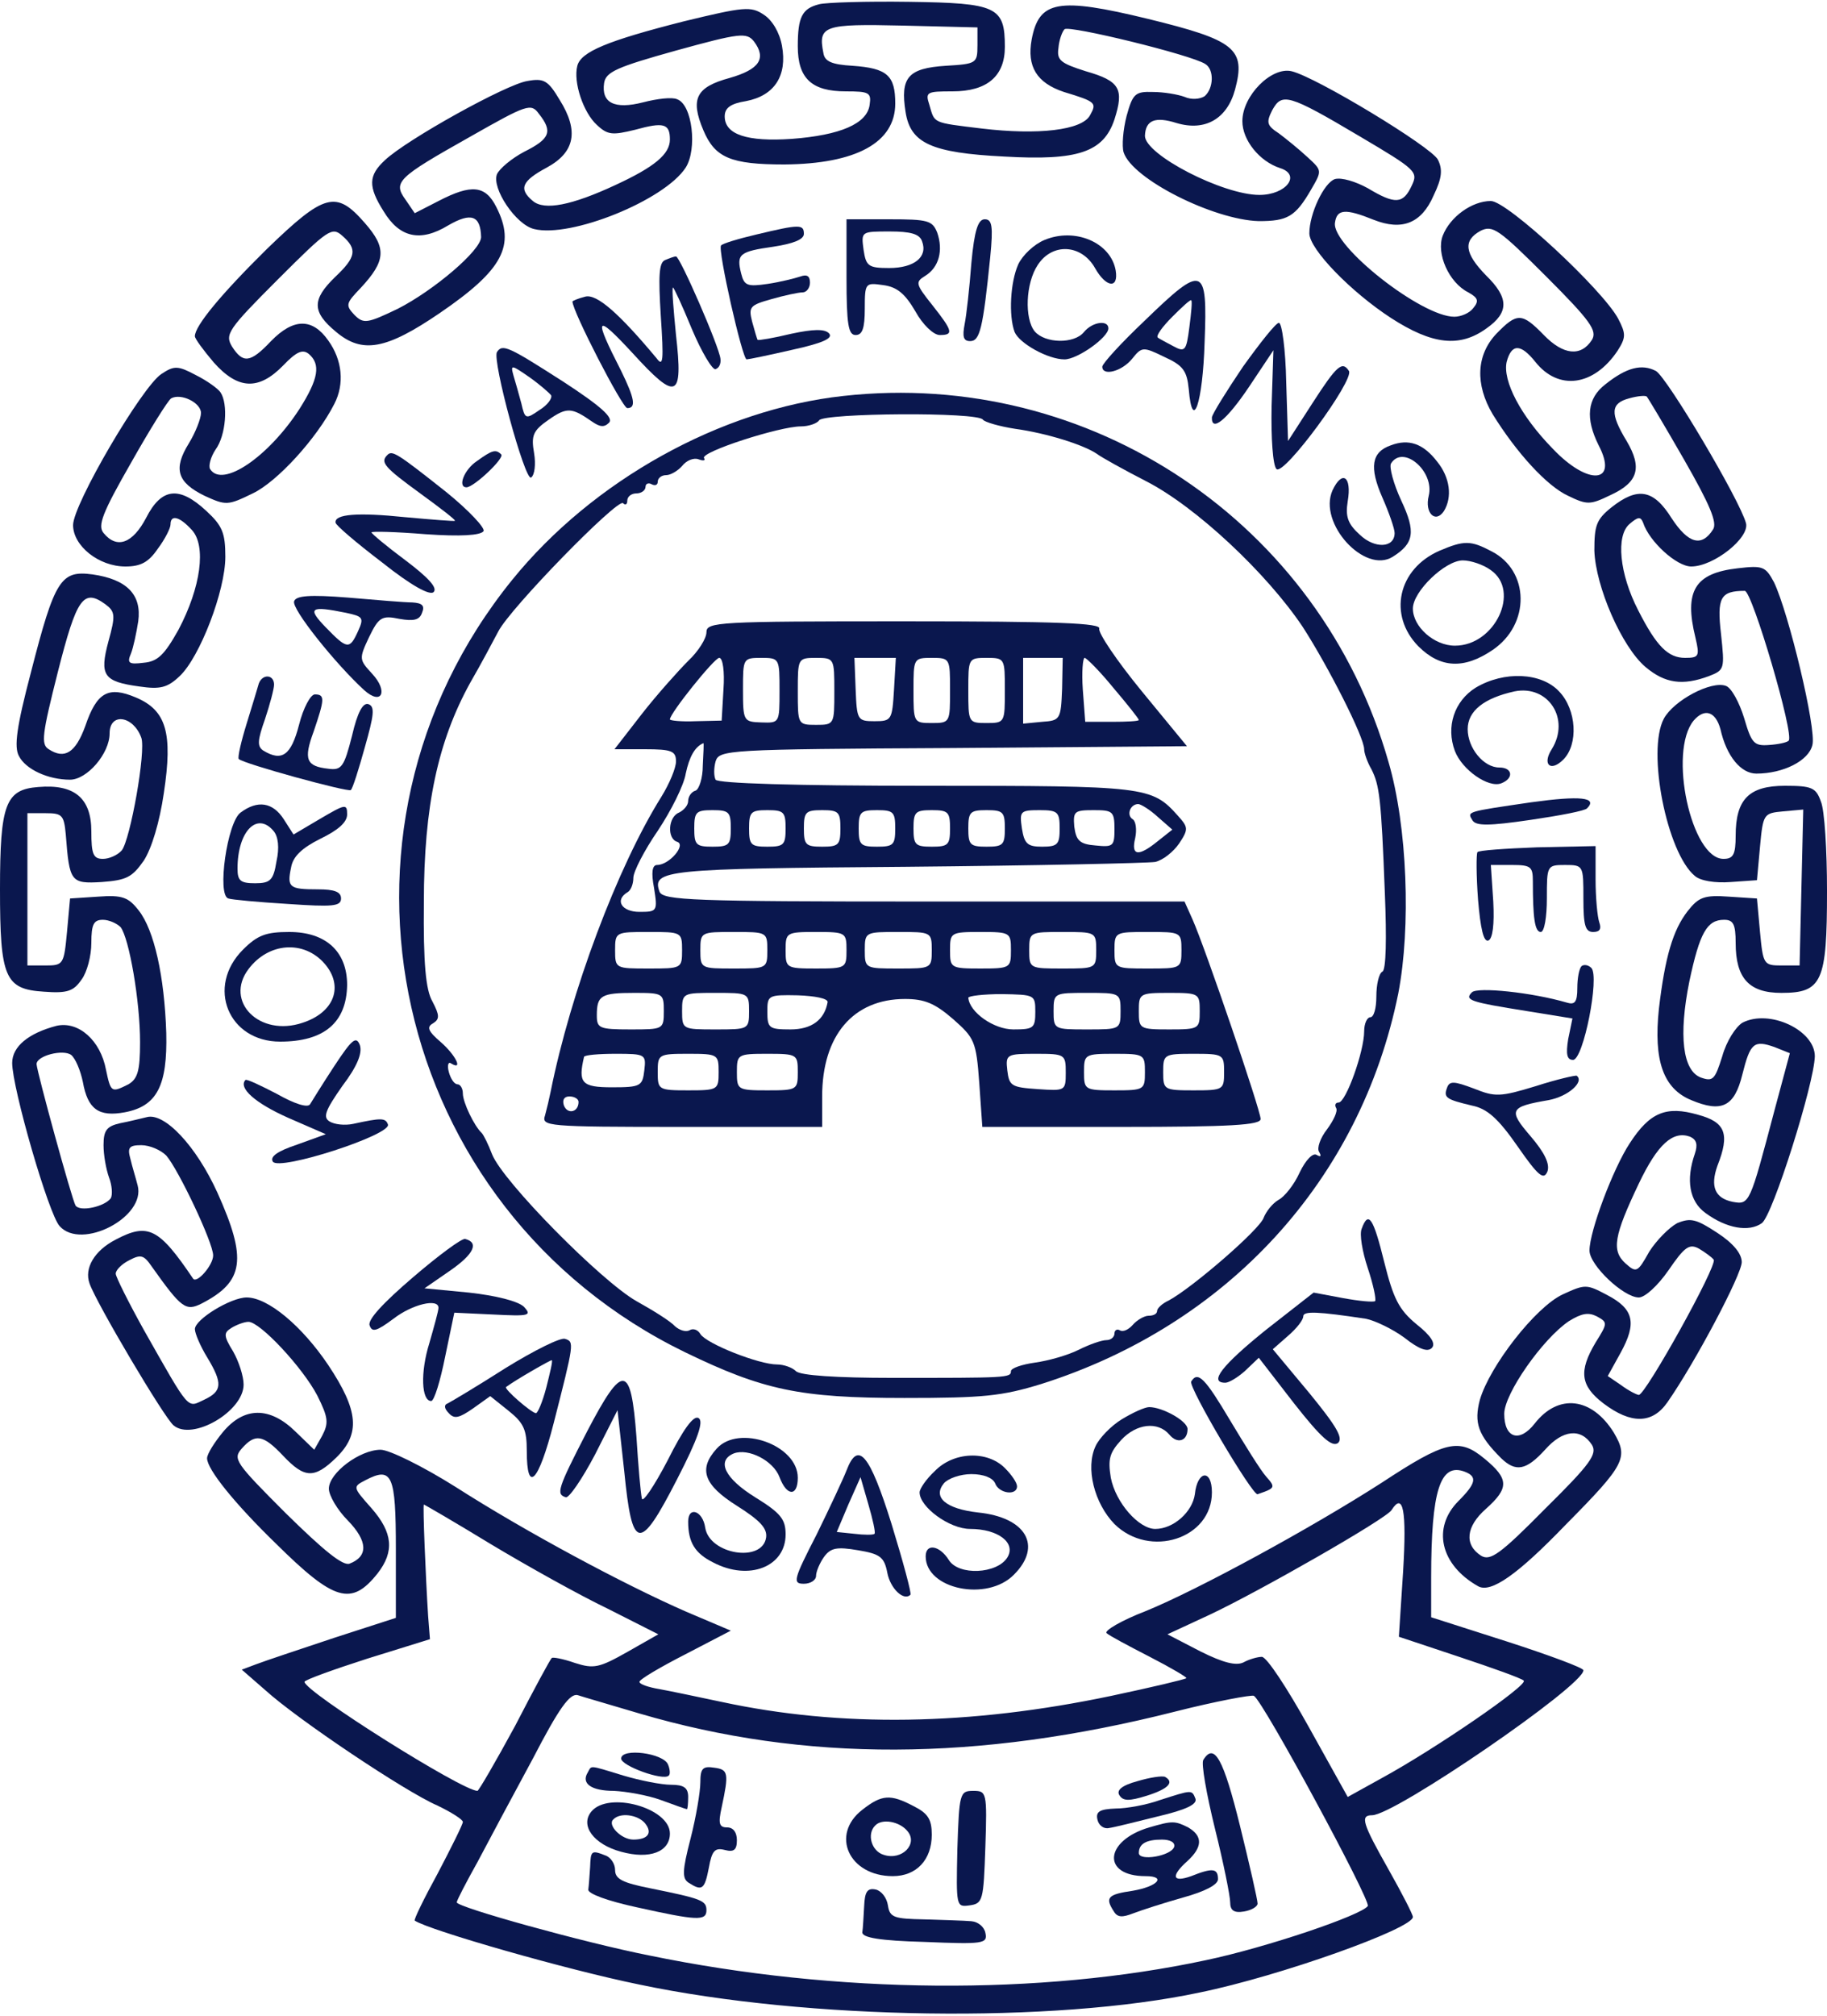 <?xml version="1.0" standalone="no"?>
<!DOCTYPE svg PUBLIC "-//W3C//DTD SVG 20010904//EN"
 "http://www.w3.org/TR/2001/REC-SVG-20010904/DTD/svg10.dtd">
<svg version="1.0" xmlns="http://www.w3.org/2000/svg"
 width="300pt" height="331pt" viewBox="0 0 300 331"
 preserveAspectRatio="xMidYMid meet">
<g transform="translate(0,331) scale(0.1,-0.1)"
fill="#0a174e" stroke="none">
<path d="M1345 3303 c-28 -7 -35 -21 -35 -69 0 -53 23 -74 79 -74 38 0 42 -2
39 -22 -4 -31 -48 -50 -128 -56 -73 -5 -110 7 -110 37 0 14 10 21 35 25 47 9
68 42 59 91 -4 22 -16 42 -30 51 -21 14 -32 13 -131 -11 -126 -32 -169 -50
-175 -73 -7 -27 10 -77 32 -97 18 -17 26 -17 63 -8 47 13 57 10 57 -16 0 -24
-25 -45 -90 -75 -71 -33 -116 -42 -135 -26 -24 20 -18 33 23 55 46 25 53 60
21 111 -19 32 -26 36 -53 31 -34 -5 -198 -96 -234 -130 -27 -25 -28 -43 -2
-84 26 -43 60 -51 106 -23 38 22 53 16 54 -19 0 -22 -78 -88 -137 -118 -50
-24 -56 -25 -71 -10 -15 16 -14 19 10 44 42 45 43 66 7 107 -47 54 -66 49
-161 -43 -75 -74 -118 -126 -118 -143 0 -4 14 -23 31 -43 40 -45 74 -46 114
-5 22 23 32 27 42 19 20 -17 16 -41 -15 -90 -51 -79 -127 -131 -147 -99 -3 5
1 20 9 32 17 23 21 75 8 94 -4 6 -22 19 -40 28 -30 16 -36 16 -57 2 -32 -21
-145 -214 -145 -248 0 -34 42 -68 86 -68 25 0 38 7 53 29 12 16 21 34 21 40 0
17 15 13 35 -9 24 -26 15 -94 -22 -164 -23 -41 -34 -52 -57 -54 -24 -3 -28 -1
-21 15 4 10 9 34 12 53 6 44 -19 69 -75 77 -52 7 -62 -8 -101 -160 -24 -91
-28 -123 -20 -138 11 -22 48 -39 84 -39 28 0 65 43 65 76 0 35 39 29 52 -7 8
-22 -18 -167 -32 -185 -7 -8 -21 -14 -31 -14 -16 0 -19 8 -19 45 0 55 -28 78
-87 73 -54 -4 -63 -28 -63 -168 0 -145 8 -164 72 -168 39 -3 49 1 62 20 9 12
16 39 16 60 0 31 4 38 19 38 10 0 23 -6 29 -12 14 -18 32 -121 32 -189 0 -47
-4 -60 -19 -69 -28 -14 -29 -14 -37 24 -9 48 -45 80 -81 72 -46 -12 -73 -34
-73 -61 0 -41 60 -249 78 -268 36 -40 142 15 128 67 -3 12 -9 31 -12 44 -5 18
-2 22 18 22 14 0 32 -8 41 -17 20 -23 77 -143 77 -164 0 -16 -27 -47 -33 -38
-56 83 -74 92 -127 64 -35 -18 -52 -47 -43 -72 11 -32 123 -221 138 -233 31
-26 115 23 115 67 0 14 -8 38 -17 54 -16 26 -16 31 -3 39 8 5 21 10 28 10 19
0 89 -75 113 -121 18 -36 19 -45 8 -66 l-13 -23 -31 30 c-42 41 -84 41 -119
-1 -14 -17 -26 -36 -26 -43 0 -18 45 -74 113 -140 96 -95 124 -103 167 -49 28
36 25 67 -10 107 -31 35 -31 35 -10 46 44 23 50 9 50 -113 l0 -113 -102 -33
c-57 -19 -114 -38 -127 -43 l-24 -9 39 -34 c53 -48 229 -166 282 -189 23 -11
42 -23 42 -27 0 -4 -19 -42 -41 -84 -23 -42 -40 -77 -38 -78 24 -16 251 -81
369 -105 276 -58 680 -64 920 -13 132 27 350 105 350 124 0 4 -18 39 -40 78
-43 76 -47 89 -27 89 37 0 348 213 347 238 0 4 -57 25 -125 47 l-125 40 0 65
c0 144 15 189 55 174 21 -8 19 -19 -10 -48 -44 -44 -30 -105 32 -140 21 -12
65 19 144 101 98 99 103 110 79 151 -36 58 -91 65 -130 15 -25 -32 -50 -24
-50 16 0 33 63 123 106 152 21 13 32 15 46 8 18 -10 18 -11 -2 -43 -28 -47
-25 -71 13 -100 45 -34 80 -34 105 2 46 66 122 210 122 230 0 14 -14 31 -40
48 -35 23 -44 25 -66 16 -13 -7 -34 -28 -46 -47 -19 -34 -21 -35 -39 -19 -23
21 -19 45 22 131 31 65 56 87 84 77 11 -5 13 -13 8 -28 -15 -43 -9 -78 17 -97
35 -26 72 -32 93 -17 18 13 86 229 87 274 0 43 -75 78 -119 55 -11 -7 -26 -30
-33 -55 -12 -38 -15 -42 -35 -35 -30 11 -37 69 -19 158 17 80 29 101 57 101
15 0 19 -7 19 -38 0 -58 22 -82 75 -82 67 0 75 18 75 167 0 67 -4 133 -10 147
-8 23 -15 26 -59 26 -59 0 -81 -22 -81 -82 0 -31 -4 -38 -20 -38 -53 0 -91
176 -49 227 18 21 36 15 44 -14 10 -45 34 -73 59 -73 44 0 86 21 92 47 7 26
-39 217 -63 267 -14 26 -18 28 -60 23 -70 -8 -88 -37 -69 -114 7 -30 6 -33
-17 -33 -28 0 -47 19 -77 78 -31 60 -37 123 -14 142 14 12 18 12 22 2 10 -31
55 -72 79 -72 37 0 96 47 90 71 -10 38 -130 240 -148 250 -23 12 -48 6 -83
-22 -30 -23 -33 -56 -11 -100 33 -63 -17 -67 -75 -6 -53 54 -83 112 -76 143 8
30 23 30 47 0 38 -48 96 -40 135 18 14 22 14 28 1 53 -26 48 -182 193 -209
193 -31 0 -67 -26 -79 -57 -11 -29 10 -77 42 -93 16 -9 18 -14 8 -26 -6 -8
-20 -14 -31 -14 -54 0 -201 116 -196 154 3 23 17 24 64 5 46 -18 78 -6 98 40
14 29 15 43 7 59 -11 21 -199 135 -240 145 -33 8 -81 -40 -81 -82 0 -31 28
-66 62 -77 35 -11 10 -44 -34 -44 -60 0 -188 66 -188 97 1 26 17 32 52 21 47
-14 83 7 96 55 18 67 0 81 -143 116 -148 36 -179 30 -191 -34 -8 -44 8 -71 53
-86 53 -16 54 -18 43 -38 -13 -25 -86 -33 -178 -22 -82 10 -77 8 -86 39 -7 21
-4 22 38 22 57 0 86 25 86 73 0 66 -13 72 -157 74 -70 1 -137 -1 -148 -4z
m260 -68 c0 -29 -2 -30 -52 -33 -62 -4 -75 -19 -66 -76 8 -51 42 -67 162 -73
121 -7 163 7 181 61 16 50 9 63 -47 79 -41 13 -48 18 -45 38 1 13 6 27 10 31
7 7 208 -42 231 -57 15 -9 14 -40 -1 -53 -8 -5 -22 -6 -33 -1 -11 4 -34 8 -52
8 -29 1 -33 -3 -43 -39 -6 -23 -8 -50 -5 -60 14 -44 148 -111 222 -113 47 0
60 7 86 52 18 31 18 31 -6 53 -14 13 -35 30 -47 39 -20 13 -21 18 -11 38 16
29 26 27 144 -43 93 -55 96 -58 85 -81 -14 -30 -27 -31 -72 -4 -20 11 -43 18
-54 15 -18 -6 -42 -57 -42 -89 0 -26 68 -96 134 -139 68 -44 113 -49 157 -17
37 26 37 50 -1 87 -35 36 -38 57 -9 73 20 10 30 3 108 -75 73 -73 84 -89 75
-104 -18 -28 -47 -25 -79 8 -36 37 -44 37 -78 2 -33 -35 -35 -83 -6 -132 39
-63 89 -118 124 -134 31 -15 36 -15 69 1 46 21 53 45 27 89 -28 46 -26 62 4
70 14 4 27 5 29 3 2 -2 30 -49 61 -103 43 -75 55 -104 48 -115 -19 -30 -41
-23 -68 18 -30 48 -56 52 -99 18 -25 -20 -28 -30 -28 -71 2 -59 45 -158 84
-191 32 -27 61 -31 104 -15 26 10 26 12 20 69 -7 60 -1 71 39 71 12 0 82 -237
72 -246 -3 -3 -17 -6 -32 -7 -25 -2 -29 3 -41 44 -8 26 -21 50 -30 53 -24 9
-86 -24 -102 -54 -28 -53 5 -220 51 -258 9 -8 33 -12 59 -10 l43 3 5 55 c5 54
6 55 38 58 l33 3 -3 -128 -3 -128 -30 0 c-29 0 -30 2 -35 55 l-5 55 -46 3
c-41 3 -50 -1 -68 -24 -24 -31 -37 -75 -47 -160 -9 -85 7 -131 53 -150 50 -21
71 -11 84 42 13 52 19 57 53 45 l25 -10 -25 -93 c-41 -155 -41 -156 -69 -151
-29 6 -37 25 -25 59 21 53 13 72 -32 84 -52 15 -79 4 -112 -47 -27 -41 -66
-144 -66 -176 0 -24 56 -77 81 -77 10 0 31 19 49 45 26 38 34 44 50 35 10 -6
21 -14 24 -18 6 -10 -112 -222 -123 -222 -3 0 -17 7 -29 16 l-22 15 21 38 c27
49 22 72 -22 95 -34 18 -36 18 -73 1 -45 -21 -120 -118 -136 -173 -10 -38 -3
-58 35 -96 24 -23 41 -20 72 14 29 33 59 36 77 8 9 -15 -2 -31 -77 -105 -74
-75 -90 -86 -105 -77 -28 18 -25 48 8 77 38 34 38 49 -2 82 -42 35 -64 30
-169 -39 -115 -74 -302 -176 -388 -211 -39 -15 -68 -32 -64 -36 4 -4 36 -21
71 -39 35 -18 62 -34 60 -35 -2 -2 -57 -15 -123 -29 -233 -49 -445 -52 -640
-10 -38 8 -85 18 -102 21 -18 3 -33 8 -33 12 0 4 34 24 75 45 l75 39 -73 31
c-103 45 -265 132 -379 205 -54 34 -109 61 -123 61 -34 0 -85 -38 -85 -64 0
-11 14 -35 31 -52 33 -34 34 -59 3 -71 -11 -4 -42 21 -105 83 -83 83 -87 89
-72 106 22 25 35 23 68 -12 35 -37 51 -38 87 -3 40 39 37 77 -13 152 -43 64
-99 111 -134 111 -26 0 -85 -36 -85 -52 0 -7 9 -28 20 -46 26 -43 25 -56 -5
-70 -28 -13 -22 -21 -99 115 -25 45 -46 87 -46 92 0 6 10 16 22 22 19 10 24 9
37 -10 49 -69 56 -74 82 -61 70 36 75 73 26 182 -35 77 -87 132 -116 124 -9
-2 -28 -7 -44 -10 -22 -5 -27 -12 -27 -36 0 -16 4 -39 9 -53 5 -13 6 -28 3
-34 -10 -14 -51 -23 -58 -12 -6 10 -63 218 -64 232 0 14 44 25 57 15 7 -6 15
-25 19 -44 8 -45 26 -58 69 -50 53 10 70 44 68 130 -3 94 -20 169 -45 201 -17
22 -27 26 -67 23 l-46 -3 -5 -55 c-5 -53 -6 -55 -35 -55 l-30 0 0 125 0 125
30 0 c27 0 30 -3 33 -35 6 -78 8 -81 59 -78 41 3 50 8 69 35 13 20 26 63 33
111 15 99 4 136 -46 157 -45 19 -64 9 -83 -47 -16 -44 -34 -55 -60 -38 -13 8
-11 24 15 127 31 122 42 137 78 111 16 -12 17 -18 5 -61 -15 -56 -8 -66 51
-74 34 -5 46 -2 66 17 33 31 75 140 75 196 0 39 -5 51 -31 75 -45 42 -74 38
-99 -11 -22 -42 -48 -52 -70 -25 -10 12 -2 33 45 115 31 55 61 103 66 106 16
9 49 -7 49 -24 0 -9 -9 -32 -20 -50 -26 -42 -19 -64 26 -86 35 -16 38 -16 79
4 40 19 105 90 134 147 17 33 13 72 -10 104 -26 37 -57 37 -94 -1 -34 -36 -46
-37 -64 -9 -12 20 -7 28 75 110 83 83 89 87 106 72 25 -22 23 -35 -12 -68 -38
-37 -38 -57 2 -90 43 -36 82 -29 170 31 104 71 125 111 93 174 -18 36 -41 38
-95 10 l-39 -20 -15 22 c-21 29 -14 36 105 103 95 54 101 56 114 38 23 -29 18
-41 -24 -62 -21 -11 -41 -28 -45 -37 -9 -23 31 -83 61 -90 60 -15 214 47 249
101 19 30 11 103 -14 112 -8 4 -33 1 -56 -5 -47 -12 -69 -1 -64 32 3 18 21 26
118 53 105 29 116 30 128 15 21 -28 9 -46 -40 -60 -55 -15 -65 -34 -43 -86 19
-45 45 -56 133 -56 118 1 182 36 182 100 0 46 -13 58 -70 62 -34 2 -46 7 -48
21 -9 45 1 48 130 45 l123 -3 0 -30z m-799 -2460 c60 -36 146 -84 192 -106
l83 -42 -51 -29 c-46 -26 -55 -28 -86 -18 -20 7 -37 10 -38 8 -2 -1 -29 -51
-60 -111 -32 -59 -60 -107 -62 -107 -25 0 -284 163 -284 179 0 3 47 20 103 38
l103 32 -3 38 c-4 63 -9 183 -7 183 1 0 51 -29 110 -65z m1498 -44 l-7 -108
99 -33 c54 -18 102 -35 106 -39 8 -7 -145 -112 -233 -160 l-56 -31 -64 115
c-35 63 -69 115 -77 115 -7 0 -21 -4 -30 -9 -12 -6 -33 -1 -71 18 l-54 28 69
32 c81 38 291 158 299 172 19 30 25 0 19 -100z m-1254 -234 c272 -80 555 -79
879 3 67 17 126 28 130 26 16 -10 192 -336 187 -345 -10 -15 -166 -68 -266
-89 -271 -58 -605 -56 -915 8 -106 21 -315 79 -315 87 0 3 15 32 34 66 18 34
59 111 91 170 43 83 61 108 74 104 9 -3 54 -16 101 -30z"/>
<path d="M1390 2855 c0 -78 3 -95 15 -95 11 0 15 11 15 43 0 43 1 43 30 39 23
-3 36 -14 53 -43 12 -22 30 -39 40 -39 23 0 22 6 -12 49 -28 35 -28 38 -12 48
23 14 30 42 20 71 -8 20 -15 22 -79 22 l-70 0 0 -95z m124 59 c10 -26 -13 -44
-54 -44 -34 0 -38 3 -42 30 -4 30 -4 30 43 30 34 0 49 -4 53 -16z"/>
<path d="M1595 2878 c-3 -40 -8 -85 -11 -100 -4 -21 -2 -28 9 -28 16 0 21 20
33 138 5 51 3 62 -9 62 -11 0 -17 -18 -22 -72z"/>
<path d="M1242 2925 c-30 -7 -56 -15 -58 -18 -6 -6 35 -187 42 -187 3 0 37 7
76 16 50 11 67 19 59 27 -7 7 -25 7 -62 -1 -29 -7 -53 -11 -55 -10 -1 2 -5 15
-9 30 -6 24 -4 27 32 37 21 6 44 11 51 11 6 0 12 7 12 16 0 11 -5 14 -16 10
-9 -3 -33 -9 -53 -12 -34 -5 -39 -3 -44 17 -8 32 -3 36 53 44 33 5 50 12 50
21 0 16 -7 16 -78 -1z"/>
<path d="M1715 2916 c-17 -7 -36 -25 -43 -40 -13 -29 -16 -84 -6 -111 8 -19
55 -45 82 -45 21 0 72 36 72 51 0 14 -26 11 -40 -6 -16 -20 -64 -19 -81 1 -17
21 -15 79 5 109 24 37 72 34 94 -5 18 -32 39 -35 34 -4 -8 46 -67 71 -117 50z"/>
<path d="M1092 2883 c-10 -4 -11 -26 -7 -91 5 -75 4 -85 -7 -70 -61 73 -98
106 -117 101 -12 -3 -21 -7 -21 -8 0 -16 82 -175 90 -175 15 0 12 16 -10 61
-46 90 -43 96 19 29 72 -79 83 -75 71 30 -4 41 -7 76 -5 78 1 1 15 -29 31 -68
16 -38 34 -68 39 -66 6 2 9 9 8 17 -2 20 -67 169 -73 168 -3 0 -11 -3 -18 -6z"/>
<path d="M1879 2783 c-38 -36 -69 -70 -69 -75 0 -16 32 -8 49 13 16 20 18 20
53 3 31 -14 37 -23 40 -53 6 -72 23 -23 26 77 5 127 -2 129 -99 35z m74 -10
c-5 -39 -7 -42 -27 -31 -11 6 -23 12 -25 14 -3 3 8 18 24 34 16 16 30 29 31
27 2 -1 0 -21 -3 -44z"/>
<path d="M2041 2708 c-27 -40 -50 -77 -51 -83 -1 -25 24 -5 61 50 l40 60 -3
-92 c-1 -52 2 -97 8 -103 12 -12 128 146 119 161 -11 17 -20 9 -60 -53 l-40
-62 -3 97 c-1 53 -7 97 -12 97 -5 0 -31 -33 -59 -72z"/>
<path d="M816 2732 c-8 -14 46 -212 56 -206 6 4 8 22 5 40 -5 29 -2 37 24 55
30 21 38 20 71 -3 13 -9 20 -10 28 -2 8 8 -13 27 -76 68 -89 57 -99 62 -108
48z m89 -71 c2 -5 -6 -16 -19 -24 -23 -16 -24 -15 -30 11 -4 15 -10 36 -13 46
-5 18 -3 17 26 -3 17 -12 33 -26 36 -30z"/>
<path d="M1385 2660 c-202 -22 -412 -139 -544 -302 -337 -416 -199 -1033 284
-1268 128 -62 188 -75 360 -75 130 0 160 3 225 23 306 97 524 335 586 641 21
109 15 274 -16 380 -112 393 -490 646 -895 601z m229 -39 c3 -4 27 -11 53 -15
51 -7 112 -26 134 -41 8 -6 44 -26 81 -45 82 -42 198 -151 257 -239 42 -65
101 -181 101 -201 0 -6 5 -21 12 -33 13 -26 16 -46 22 -204 3 -74 2 -125 -4
-128 -6 -3 -10 -22 -10 -41 0 -19 -4 -34 -10 -34 -5 0 -10 -10 -10 -23 0 -33
-30 -117 -42 -117 -5 0 -7 -4 -4 -9 3 -5 -4 -20 -15 -35 -11 -14 -17 -31 -13
-37 4 -7 3 -9 -4 -5 -6 4 -18 -8 -28 -29 -9 -20 -25 -40 -35 -45 -10 -6 -20
-19 -24 -29 -6 -19 -117 -115 -156 -136 -11 -5 -19 -13 -19 -17 0 -5 -6 -8
-14 -8 -7 0 -19 -7 -26 -15 -7 -8 -16 -12 -21 -9 -5 3 -9 0 -9 -5 0 -6 -6 -11
-13 -11 -8 0 -28 -7 -46 -16 -18 -9 -50 -18 -72 -21 -21 -3 -39 -9 -39 -14 0
-11 -7 -11 -194 -11 -93 0 -152 4 -159 11 -6 6 -20 11 -31 11 -30 0 -116 34
-126 50 -4 7 -12 10 -18 6 -6 -3 -16 0 -24 7 -7 8 -36 26 -63 41 -58 33 -219
196 -237 241 -6 16 -14 32 -17 35 -12 11 -31 50 -31 65 0 8 -4 15 -9 15 -5 0
-11 9 -14 20 -3 11 -1 18 4 14 20 -12 7 14 -17 35 -21 18 -24 25 -13 31 11 7
11 13 -1 36 -11 19 -15 63 -14 163 0 157 23 264 76 360 18 31 38 69 46 84 19
38 196 219 205 211 4 -4 7 -2 7 4 0 7 7 12 15 12 8 0 15 5 15 11 0 5 5 7 10 4
6 -3 10 -1 10 4 0 6 6 11 14 11 7 0 19 7 26 15 7 9 19 14 27 11 8 -3 12 -2 9
2 -6 10 124 52 159 52 13 0 27 5 30 10 8 12 262 14 269 1z"/>
<path d="M1160 2272 c0 -10 -13 -31 -30 -47 -16 -16 -51 -55 -76 -87 l-45 -58
50 0 c44 0 51 -3 51 -20 0 -11 -11 -37 -24 -58 -72 -115 -149 -320 -182 -485
-2 -10 -6 -27 -9 -38 -6 -18 1 -19 224 -19 l231 0 0 50 c0 100 51 160 136 160
32 0 49 -7 79 -33 35 -31 38 -36 43 -105 l5 -72 228 0 c180 0 229 3 229 13 0
14 -91 281 -112 328 l-13 29 -428 0 c-379 0 -428 2 -434 16 -13 36 9 38 404
41 214 2 398 6 410 8 13 3 30 17 39 30 16 24 15 27 -2 46 -43 48 -52 49 -413
49 -218 0 -342 4 -346 10 -3 6 -3 19 0 30 6 19 18 20 390 22 l384 3 -74 90
c-41 50 -72 96 -70 103 3 9 -65 12 -320 12 -307 0 -325 -1 -325 -18z m28 -93
l-3 -52 -43 -1 c-23 -1 -42 1 -42 3 0 10 73 101 81 101 6 0 9 -23 7 -51z m92
-3 c0 -53 0 -53 -30 -52 -29 1 -30 2 -30 54 0 51 0 52 30 52 30 0 30 -1 30
-54z m90 -1 c0 -54 0 -55 -30 -55 -30 0 -30 1 -30 55 0 54 0 55 30 55 30 0 30
-1 30 -55z m98 3 c-3 -50 -4 -52 -32 -52 -28 0 -29 2 -31 52 l-2 52 34 0 34 0
-3 -52z m92 -1 c0 -53 0 -54 -30 -54 -30 0 -30 1 -30 54 0 52 0 53 30 53 30 0
30 -1 30 -53z m90 0 c0 -53 0 -54 -30 -54 -30 0 -30 1 -30 54 0 52 0 53 30 53
30 0 30 -1 30 -53z m94 2 c-2 -50 -3 -52 -33 -54 l-31 -3 0 54 0 54 33 0 32 0
-1 -51z m84 2 c23 -27 42 -51 42 -53 0 -2 -20 -3 -44 -3 l-44 0 -4 53 c-2 28
0 52 3 52 3 0 25 -22 47 -49z m-674 -128 c0 -20 -6 -39 -12 -41 -7 -2 -12 -10
-12 -17 0 -7 -7 -15 -15 -19 -18 -7 -20 -43 -3 -48 15 -5 -13 -38 -33 -38 -8
0 -10 -12 -5 -38 6 -38 5 -39 -24 -39 -29 0 -41 19 -20 32 6 3 10 14 10 24 0
10 18 45 40 77 22 33 43 75 46 94 6 28 15 44 29 50 1 0 0 -17 -1 -37z m747
-84 l24 -21 -24 -19 c-32 -26 -44 -24 -37 5 3 14 1 28 -4 31 -11 7 -4 25 9 25
4 0 19 -9 32 -21z m-701 -19 c0 -27 -3 -30 -30 -30 -27 0 -30 3 -30 30 0 27 3
30 30 30 27 0 30 -3 30 -30z m90 0 c0 -27 -3 -30 -30 -30 -27 0 -30 3 -30 30
0 27 3 30 30 30 27 0 30 -3 30 -30z m90 0 c0 -27 -3 -30 -30 -30 -27 0 -30 3
-30 30 0 27 3 30 30 30 27 0 30 -3 30 -30z m90 0 c0 -27 -3 -30 -30 -30 -27 0
-30 3 -30 30 0 27 3 30 30 30 27 0 30 -3 30 -30z m90 0 c0 -27 -3 -30 -30 -30
-27 0 -30 3 -30 30 0 27 3 30 30 30 27 0 30 -3 30 -30z m90 0 c0 -27 -3 -30
-30 -30 -27 0 -30 3 -30 30 0 27 3 30 30 30 27 0 30 -3 30 -30z m90 0 c0 -26
-3 -30 -29 -30 -24 0 -29 5 -33 30 -4 28 -3 30 29 30 30 0 33 -3 33 -30z m90
-1 c0 -28 -2 -30 -31 -27 -26 2 -32 8 -35 31 -2 25 0 27 32 27 31 0 34 -2 34
-31z m-710 -199 c0 -30 -1 -30 -55 -30 -54 0 -55 0 -55 30 0 30 1 30 55 30 54
0 55 0 55 -30z m140 0 c0 -30 -1 -30 -55 -30 -54 0 -55 0 -55 30 0 30 1 30 55
30 54 0 55 0 55 -30z m130 0 c0 -29 -1 -30 -50 -30 -49 0 -50 1 -50 30 0 29 1
30 50 30 49 0 50 -1 50 -30z m140 0 c0 -30 -1 -30 -55 -30 -54 0 -55 0 -55 30
0 30 1 30 55 30 54 0 55 0 55 -30z m130 0 c0 -29 -1 -30 -50 -30 -49 0 -50 1
-50 30 0 29 1 30 50 30 49 0 50 -1 50 -30z m140 0 c0 -30 -1 -30 -55 -30 -54
0 -55 0 -55 30 0 30 1 30 55 30 54 0 55 0 55 -30z m140 0 c0 -30 -1 -30 -55
-30 -54 0 -55 0 -55 30 0 30 1 30 55 30 54 0 55 0 55 -30z m-850 -100 c0 -30
-1 -30 -55 -30 -51 0 -55 2 -55 23 0 33 7 37 62 37 47 0 48 -1 48 -30z m140 0
c0 -30 -1 -30 -55 -30 -54 0 -55 0 -55 30 0 30 1 30 55 30 54 0 55 0 55 -30z
m129 15 c-5 -29 -26 -45 -61 -45 -35 0 -38 2 -38 29 0 27 1 28 50 27 28 -1 49
-5 49 -11z m341 -16 c0 -27 -3 -29 -36 -29 -32 0 -72 28 -74 52 0 3 25 6 55 6
54 -1 55 -1 55 -29z m140 1 c0 -30 -1 -30 -55 -30 -54 0 -55 0 -55 30 0 30 1
30 55 30 54 0 55 0 55 -30z m130 0 c0 -29 -1 -30 -50 -30 -49 0 -50 1 -50 30
0 29 1 30 50 30 49 0 50 -1 50 -30z m-912 -97 c-3 -26 -6 -28 -53 -28 -50 0
-56 7 -46 50 1 3 24 5 52 5 49 0 50 -1 47 -27z m122 -3 c0 -29 -1 -30 -50 -30
-49 0 -50 1 -50 30 0 29 1 30 50 30 49 0 50 -1 50 -30z m130 0 c0 -29 -1 -30
-50 -30 -49 0 -50 1 -50 30 0 29 1 30 50 30 49 0 50 -1 50 -30z m440 -1 c0
-30 -1 -30 -46 -27 -43 3 -47 5 -50 31 -3 26 -1 27 47 27 48 0 49 -1 49 -31z
m130 1 c0 -29 -1 -30 -50 -30 -49 0 -50 1 -50 30 0 29 1 30 50 30 49 0 50 -1
50 -30z m130 0 c0 -29 -1 -30 -50 -30 -49 0 -50 1 -50 30 0 29 1 30 50 30 49
0 50 -1 50 -30z m-1060 -49 c0 -17 -18 -21 -24 -6 -3 9 0 15 9 15 8 0 15 -4
15 -9z"/>
<path d="M2284 2579 c-32 -11 -36 -36 -14 -86 11 -25 20 -51 20 -58 0 -25 -33
-26 -57 -3 -20 18 -24 30 -20 55 7 41 -9 52 -25 18 -24 -54 53 -138 99 -109
35 22 38 41 14 92 -13 28 -20 55 -17 61 20 32 72 -13 62 -53 -7 -28 11 -46 25
-25 14 23 10 55 -11 81 -23 30 -47 38 -76 27z"/>
<path d="M636 2563 c-12 -12 -5 -20 54 -63 33 -24 59 -44 57 -45 -1 -1 -38 2
-82 6 -78 8 -116 5 -114 -9 0 -4 34 -33 76 -65 49 -39 79 -55 85 -49 7 7 -9
24 -46 52 -31 23 -56 44 -56 46 0 2 40 1 89 -3 57 -4 90 -2 95 5 3 5 -24 34
-61 64 -82 65 -89 69 -97 61z"/>
<path d="M783 2553 c-21 -14 -32 -43 -17 -43 12 0 63 48 57 54 -9 9 -15 7 -40
-11z"/>
<path d="M2364 2406 c-69 -30 -85 -106 -35 -157 36 -36 75 -38 122 -6 62 42
61 130 -2 162 -34 18 -45 18 -85 1z m84 -32 c49 -34 7 -124 -59 -124 -34 0
-69 31 -69 61 0 28 53 79 82 79 13 0 34 -7 46 -16z"/>
<path d="M483 2323 c-5 -12 68 -103 115 -146 29 -26 40 -2 13 27 -21 23 -22
24 -5 60 16 33 21 36 50 30 23 -4 33 -2 37 10 5 12 0 16 -16 17 -12 0 -60 4
-106 8 -63 5 -85 3 -88 -6z m85 -19 c28 -6 30 -8 20 -30 -14 -31 -18 -30 -53
6 -31 32 -26 36 33 24z"/>
<path d="M425 2188 c-2 -7 -11 -37 -20 -66 -9 -29 -15 -55 -13 -58 8 -8 180
-55 184 -51 3 2 13 34 23 70 15 53 17 67 6 71 -9 3 -18 -13 -27 -52 -13 -51
-17 -57 -39 -54 -36 4 -41 15 -24 61 18 53 19 61 2 61 -7 0 -19 -22 -26 -50
-13 -50 -28 -61 -59 -42 -10 7 -9 17 3 51 8 24 15 50 15 57 0 17 -19 18 -25 2z"/>
<path d="M2423 2181 c-35 -22 -49 -64 -34 -104 12 -31 55 -61 76 -53 21 8 19
26 -3 26 -26 0 -52 32 -52 63 0 30 27 51 77 62 55 11 92 -45 61 -95 -16 -25
-2 -38 19 -17 25 25 22 82 -7 112 -29 31 -90 34 -137 6z"/>
<path d="M2515 1993 c-109 -16 -106 -15 -97 -30 6 -9 27 -9 95 1 48 7 90 15
93 19 18 18 -11 21 -91 10z"/>
<path d="M395 1976 c-22 -16 -39 -136 -20 -141 5 -2 49 -6 98 -9 73 -5 87 -4
87 9 0 11 -11 15 -38 15 -47 0 -51 3 -44 36 3 18 18 32 48 47 29 14 44 27 44
40 0 18 -3 17 -44 -7 l-44 -26 -16 25 c-18 28 -43 32 -71 11z m54 -30 c8 -9
10 -28 5 -50 -5 -31 -10 -36 -35 -36 -24 0 -29 4 -29 24 0 61 32 94 59 62z"/>
<path d="M2426 1911 c-2 -3 -2 -38 1 -78 4 -47 9 -70 17 -67 7 3 10 26 8 64
l-4 60 35 0 c31 0 34 -3 34 -27 0 -59 3 -83 13 -83 6 0 10 25 10 55 0 54 0 55
30 55 30 0 30 -1 30 -55 0 -44 3 -55 16 -55 11 0 14 5 10 16 -3 9 -6 40 -6 70
l0 55 -96 -2 c-52 -2 -97 -5 -98 -8z"/>
<path d="M399 1751 c-61 -61 -24 -151 61 -151 72 0 109 31 110 93 0 55 -35 87
-95 87 -38 0 -52 -5 -76 -29z m134 -23 c32 -37 16 -80 -36 -97 -71 -24 -129
35 -89 88 33 44 91 48 125 9z"/>
<path d="M2597 1724 c-4 -4 -7 -20 -7 -36 0 -23 -4 -28 -17 -24 -58 17 -147
26 -156 17 -13 -13 -3 -16 91 -31 l74 -12 -7 -34 c-4 -25 -2 -34 8 -34 17 0
44 137 30 151 -5 5 -12 6 -16 3z"/>
<path d="M549 1560 c-19 -29 -37 -58 -40 -63 -4 -6 -26 1 -54 17 -27 14 -50
25 -52 23 -12 -13 16 -38 70 -62 l62 -27 -47 -17 c-33 -11 -45 -20 -40 -28 10
-16 195 44 189 61 -4 11 -11 11 -57 1 -14 -3 -31 -1 -39 4 -11 7 -7 18 21 58
25 33 33 54 29 67 -6 16 -13 10 -42 -34z"/>
<path d="M2522 1527 c-59 -18 -67 -18 -102 -4 -32 12 -40 13 -44 1 -6 -16 -1
-19 41 -29 25 -5 43 -21 75 -67 34 -49 43 -56 49 -41 4 12 -4 30 -28 58 -37
43 -34 48 30 59 32 6 59 30 46 40 -2 1 -33 -6 -67 -17z"/>
<path d="M2236 1293 c-4 -9 1 -38 10 -65 9 -27 14 -51 12 -54 -3 -2 -26 0 -53
5 l-48 9 -78 -61 c-72 -58 -95 -87 -67 -87 6 0 21 9 33 20 l22 21 58 -75 c44
-56 62 -72 72 -65 9 8 -2 27 -47 82 l-60 72 25 22 c14 12 25 26 25 32 0 9 24
8 103 -4 15 -3 44 -17 63 -31 24 -19 38 -24 45 -17 7 7 -1 20 -25 39 -29 24
-38 42 -53 102 -18 73 -26 85 -37 55z"/>
<path d="M678 1213 c-49 -42 -75 -70 -71 -79 4 -12 12 -9 39 11 31 24 74 34
74 18 0 -5 -7 -30 -15 -58 -15 -48 -13 -95 3 -95 5 0 15 33 23 73 l15 72 64
-3 c59 -3 64 -2 50 13 -10 9 -45 18 -90 23 l-73 7 42 29 c39 27 48 46 25 52
-5 2 -44 -27 -86 -63z"/>
<path d="M830 1064 c-47 -30 -89 -55 -95 -58 -6 -2 -6 -8 2 -16 9 -10 17 -8
40 8 l28 20 30 -24 c25 -20 30 -31 30 -66 0 -71 19 -52 44 45 34 133 34 134
19 139 -7 3 -51 -19 -98 -48z m67 -32 c-6 -23 -14 -42 -17 -42 -8 1 -53 40
-49 43 16 12 74 45 75 44 2 -1 -3 -21 -9 -45z"/>
<path d="M964 960 c-49 -95 -51 -103 -35 -108 5 -2 27 30 48 70 l37 73 11
-100 c13 -132 25 -134 87 -13 34 66 44 95 35 100 -8 5 -25 -18 -51 -70 -22
-42 -41 -70 -42 -62 -2 8 -6 54 -9 102 -9 119 -22 121 -81 8z"/>
<path d="M1956 1042 c-5 -9 101 -188 109 -185 29 10 30 11 14 29 -9 10 -35 52
-59 92 -41 69 -53 82 -64 64z"/>
<path d="M1842 980 c-18 -11 -37 -31 -43 -44 -17 -36 -2 -94 31 -128 58 -57
160 -24 160 52 0 39 -24 36 -28 -3 -4 -29 -35 -57 -65 -57 -27 0 -65 43 -73
84 -5 31 -2 41 17 62 25 27 60 31 79 9 13 -16 30 -11 30 9 0 13 -41 36 -63 36
-7 0 -27 -9 -45 -20z"/>
<path d="M1177 932 c-31 -34 -21 -60 33 -94 38 -24 50 -37 48 -52 -6 -42 -93
-28 -100 16 -4 28 -28 36 -28 10 0 -34 11 -52 41 -67 59 -31 119 -7 119 46 0
25 -8 35 -50 61 -50 31 -64 60 -35 72 24 9 65 -12 75 -39 12 -32 30 -32 30 -1
0 54 -97 88 -133 48z"/>
<path d="M1390 896 c-5 -13 -27 -60 -49 -105 -38 -74 -40 -81 -21 -81 11 0 20
6 20 13 0 7 6 21 13 31 11 15 21 17 56 11 36 -6 43 -11 48 -37 5 -26 27 -47
38 -36 2 2 -12 54 -31 116 -36 115 -55 138 -74 88z m46 -104 c-2 -2 -17 -2
-33 0 l-29 3 19 45 20 45 13 -45 c7 -24 12 -46 10 -48z"/>
<path d="M1535 895 c-14 -13 -25 -29 -25 -35 0 -24 49 -60 83 -60 46 0 76 -23
61 -47 -17 -27 -80 -30 -96 -4 -15 24 -38 28 -38 6 0 -54 101 -75 145 -30 47
47 20 94 -59 102 -53 6 -75 25 -56 48 7 8 27 15 45 15 20 0 35 -6 39 -15 6
-17 36 -21 36 -5 0 6 -9 19 -20 30 -29 29 -84 27 -115 -5z"/>
<path d="M1020 423 c0 -12 69 -37 78 -28 3 2 2 11 -1 18 -7 19 -77 28 -77 10z"/>
<path d="M1976 421 c-4 -5 5 -56 19 -113 14 -56 25 -111 25 -121 0 -13 6 -18
23 -15 12 2 22 8 22 13 0 6 -13 63 -29 128 -27 109 -42 137 -60 108z"/>
<path d="M965 400 c-11 -18 6 -30 43 -30 20 -1 55 -7 77 -15 22 -8 41 -15 43
-15 1 0 2 9 2 20 0 15 -7 20 -28 20 -16 0 -51 7 -78 15 -59 18 -52 17 -59 5z"/>
<path d="M1150 384 c0 -15 -7 -57 -16 -92 -14 -54 -14 -66 -3 -73 22 -14 26
-11 33 25 5 28 10 33 26 29 15 -4 20 0 20 16 0 13 -6 21 -16 21 -13 0 -15 6
-9 33 12 56 11 62 -12 65 -19 3 -23 -1 -23 -24z"/>
<path d="M1868 386 c-26 -7 -35 -15 -30 -23 6 -10 16 -10 45 -1 35 11 46 22
30 31 -5 2 -25 -1 -45 -7z"/>
<path d="M1572 274 c-2 -94 -2 -95 20 -92 22 3 23 8 26 96 3 90 2 92 -20 92
-22 0 -23 -4 -26 -96z"/>
<path d="M1905 355 c-22 -8 -55 -14 -73 -14 -26 -1 -33 -5 -30 -18 2 -10 11
-16 19 -14 8 1 44 10 80 19 47 11 65 20 62 29 -6 15 -5 15 -58 -2z"/>
<path d="M1416 339 c-53 -41 -22 -109 50 -109 39 0 64 27 64 68 0 25 -6 35
-30 47 -38 20 -52 19 -84 -6z m74 -35 c18 -21 -9 -49 -39 -39 -20 6 -28 34
-14 48 11 12 40 7 53 -9z"/>
<path d="M971 336 c-19 -23 4 -54 49 -66 47 -13 80 0 80 30 0 42 -101 70 -129
36z m88 -19 c13 -16 5 -27 -19 -27 -20 0 -43 24 -33 33 11 12 40 8 52 -6z"/>
<path d="M1887 310 c-74 -22 -78 -80 -6 -80 35 0 20 -17 -21 -24 -41 -6 -46
-11 -31 -34 6 -10 14 -10 32 -3 13 5 50 17 82 26 36 10 57 21 57 30 0 18 -9
19 -44 5 -31 -11 -34 0 -6 25 25 23 25 41 1 55 -22 11 -26 11 -64 0z m41 -32
c-5 -15 -58 -24 -58 -10 0 15 12 22 38 22 14 0 22 -5 20 -12z"/>
<path d="M969 245 c-1 -14 -2 -30 -3 -37 -1 -7 33 -19 79 -29 99 -22 115 -23
115 -5 0 16 -8 19 -92 36 -45 9 -58 15 -58 30 0 10 -7 21 -16 24 -23 9 -24 8
-25 -19z"/>
<path d="M1419 181 c-1 -17 -2 -37 -3 -43 -1 -9 29 -14 102 -16 97 -4 104 -3
100 15 -2 10 -12 18 -23 19 -11 1 -46 2 -77 3 -50 1 -57 3 -60 23 -2 13 -11
24 -20 26 -14 3 -18 -4 -19 -27z"/>
</g>
</svg>
